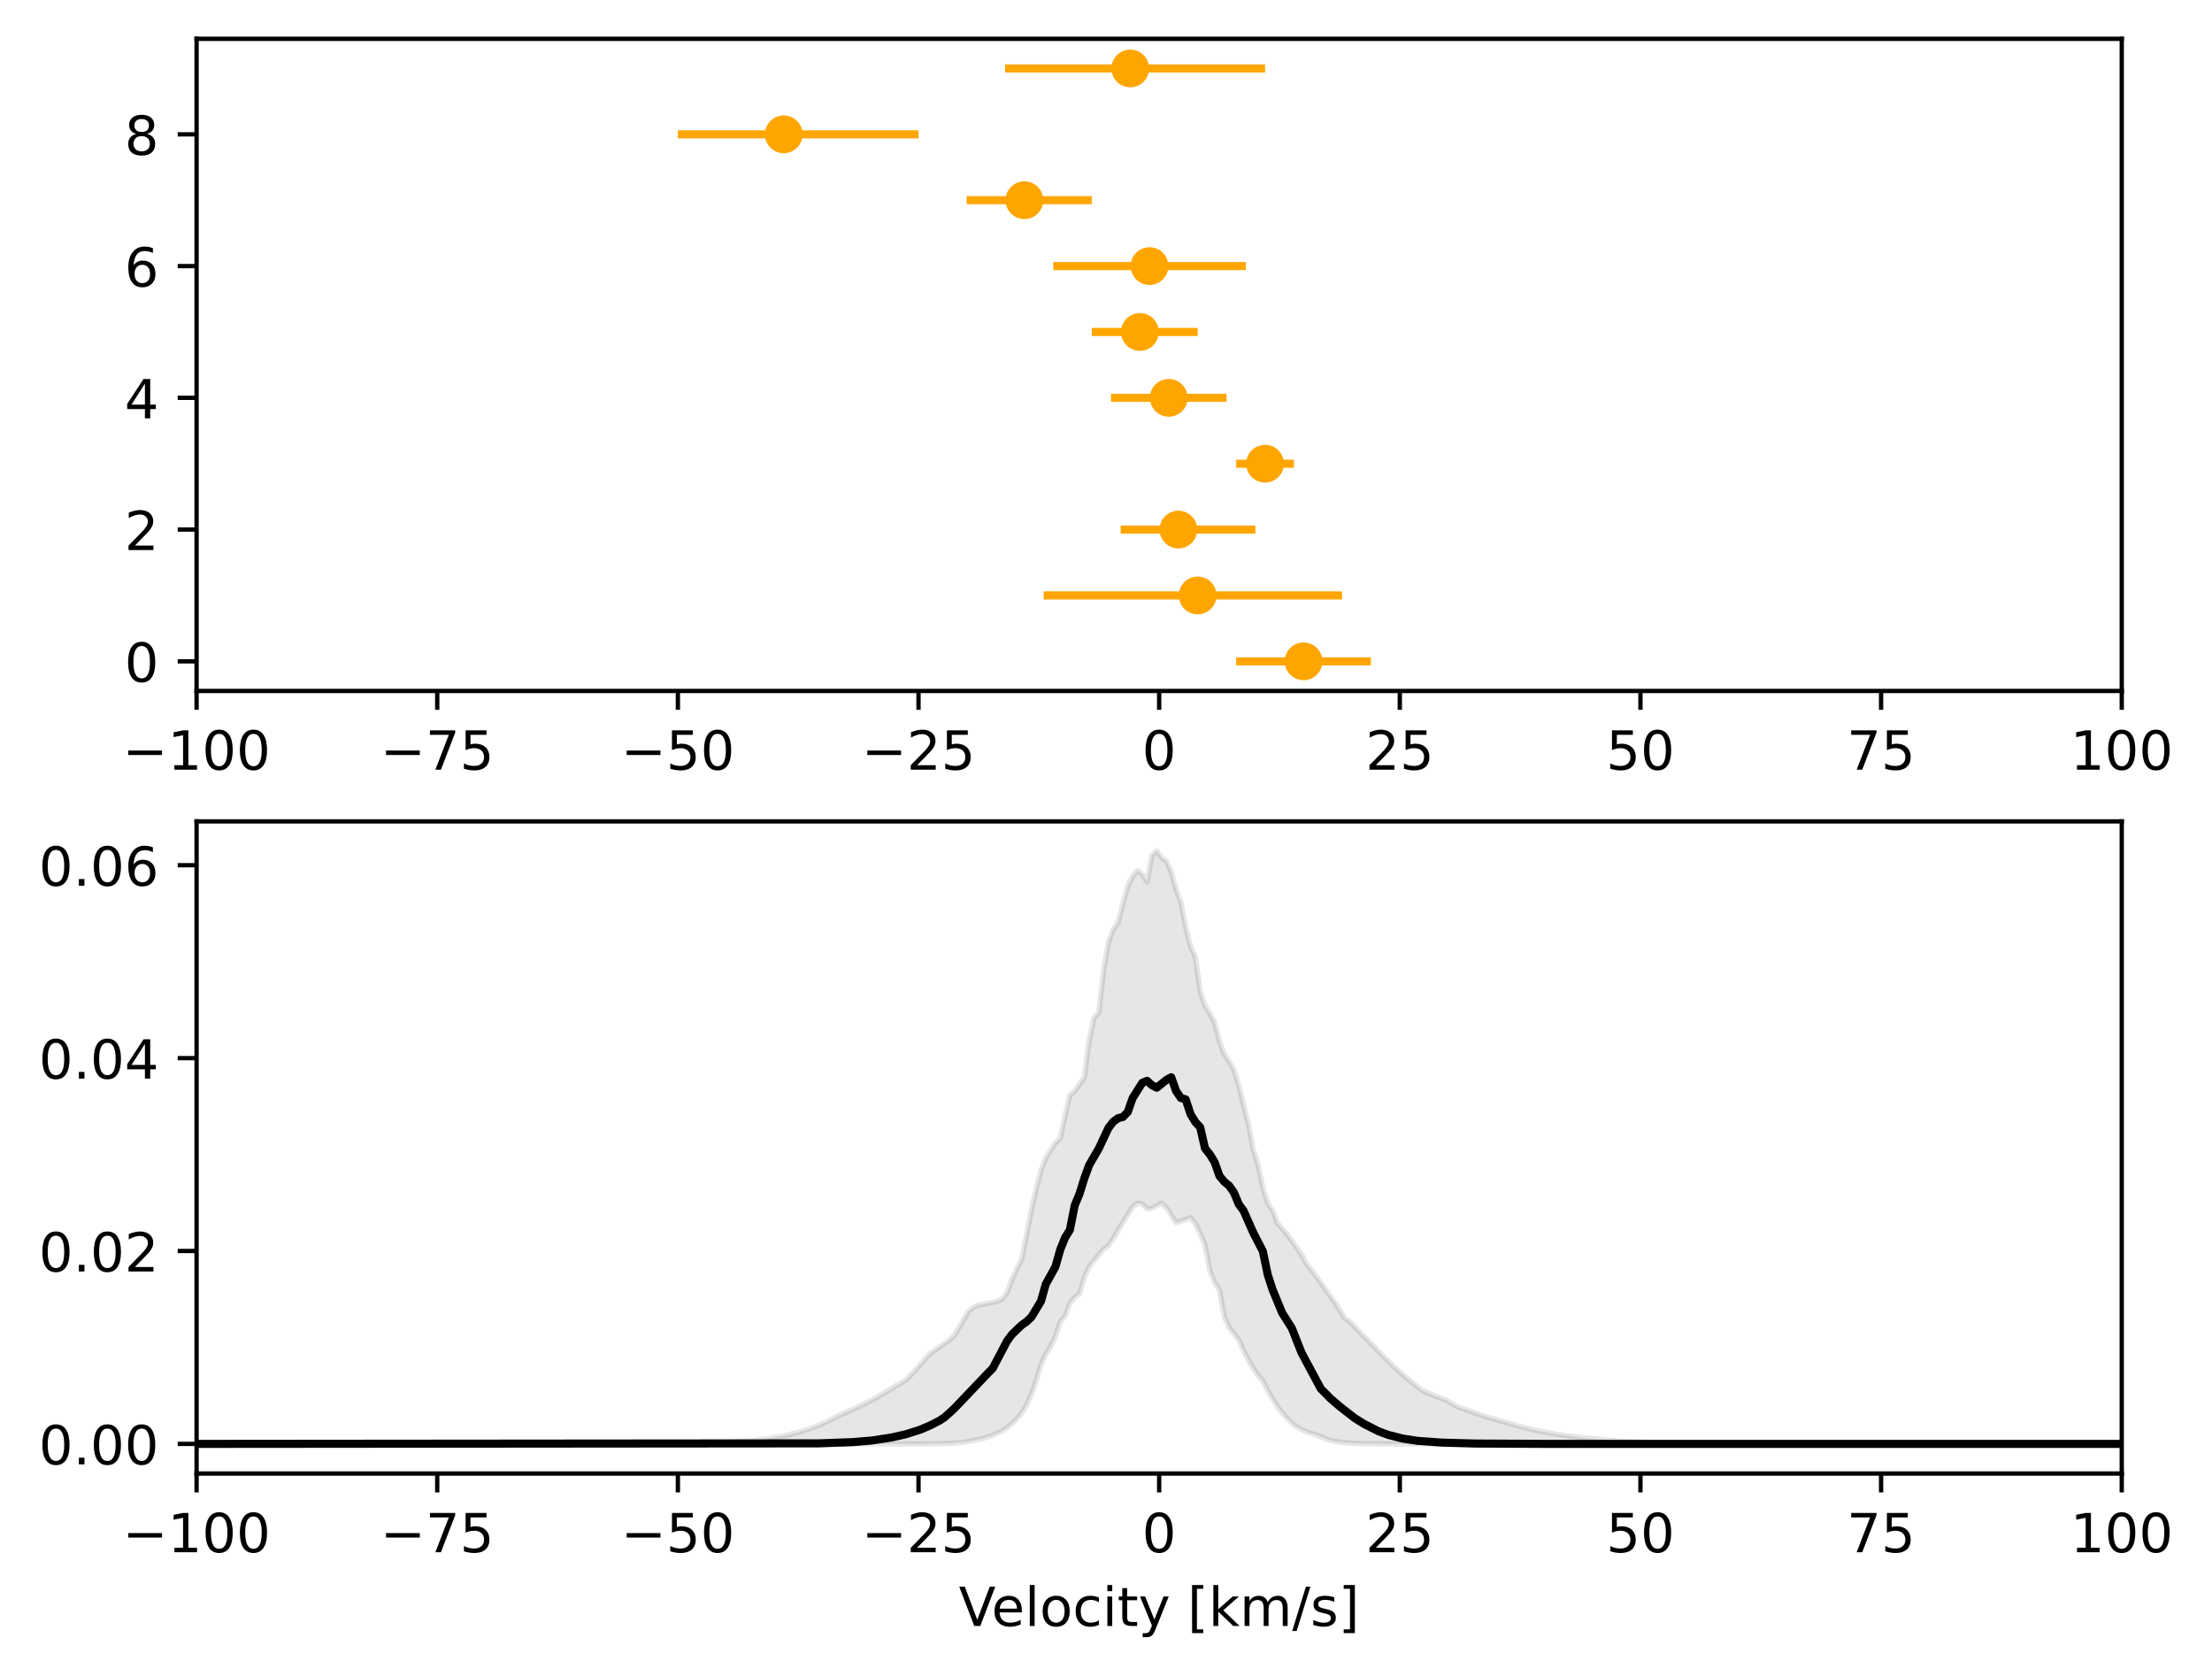 <?xml version="1.0" encoding="utf-8" standalone="no"?>
<!DOCTYPE svg PUBLIC "-//W3C//DTD SVG 1.1//EN"
  "http://www.w3.org/Graphics/SVG/1.1/DTD/svg11.dtd">
<!-- Created with matplotlib (https://matplotlib.org/) -->
<svg height="310.868pt" version="1.1" viewBox="0 0 410.329 310.868" width="410.329pt" xmlns="http://www.w3.org/2000/svg" xmlns:xlink="http://www.w3.org/1999/xlink">
 <defs>
  <style type="text/css">*{stroke-linecap:butt;stroke-linejoin:round;}</style>
 </defs>
 <g id="figure_1">
  <g id="patch_1">
   <path d="M 0 310.868 
L 410.329 310.868 
L 410.329 0 
L 0 0 
z
" style="fill:#ffffff;"/>
  </g>
  <g id="axes_1">
   <g id="patch_2">
    <path d="M 36.466 128.16 
L 393.586 128.16 
L 393.586 7.2 
L 36.466 7.2 
z
" style="fill:#ffffff;"/>
   </g>
   <g id="matplotlib.axis_1">
    <g id="xtick_1">
     <g id="line2d_1">
      <defs>
       <path d="M 0 0 
L 0 3.5 
" id="m9846e3d51b" style="stroke:#000000;stroke-width:0.8;"/>
      </defs>
      <g>
       <use style="stroke:#000000;stroke-width:0.8;" x="36.466" xlink:href="#m9846e3d51b" y="128.16"/>
      </g>
     </g>
     <g id="text_1">
      <!-- −100 -->
      <g transform="translate(22.732 142.758)scale(0.1 -0.1)">
       <defs>
        <path d="M 10.594 35.5 
L 73.188 35.5 
L 73.188 27.203 
L 10.594 27.203 
z
" id="DejaVuSans-8722"/>
        <path d="M 12.406 8.297 
L 28.516 8.297 
L 28.516 63.922 
L 10.984 60.406 
L 10.984 69.391 
L 28.422 72.906 
L 38.281 72.906 
L 38.281 8.297 
L 54.391 8.297 
L 54.391 0 
L 12.406 0 
z
" id="DejaVuSans-49"/>
        <path d="M 31.781 66.406 
Q 24.172 66.406 20.328 58.906 
Q 16.5 51.422 16.5 36.375 
Q 16.5 21.391 20.328 13.891 
Q 24.172 6.391 31.781 6.391 
Q 39.453 6.391 43.281 13.891 
Q 47.125 21.391 47.125 36.375 
Q 47.125 51.422 43.281 58.906 
Q 39.453 66.406 31.781 66.406 
z
M 31.781 74.219 
Q 44.047 74.219 50.516 64.516 
Q 56.984 54.828 56.984 36.375 
Q 56.984 17.969 50.516 8.266 
Q 44.047 -1.422 31.781 -1.422 
Q 19.531 -1.422 13.062 8.266 
Q 6.594 17.969 6.594 36.375 
Q 6.594 54.828 13.062 64.516 
Q 19.531 74.219 31.781 74.219 
z
" id="DejaVuSans-48"/>
       </defs>
       <use xlink:href="#DejaVuSans-8722"/>
       <use x="83.789" xlink:href="#DejaVuSans-49"/>
       <use x="147.412" xlink:href="#DejaVuSans-48"/>
       <use x="211.035" xlink:href="#DejaVuSans-48"/>
      </g>
     </g>
    </g>
    <g id="xtick_2">
     <g id="line2d_2">
      <g>
       <use style="stroke:#000000;stroke-width:0.8;" x="81.106" xlink:href="#m9846e3d51b" y="128.16"/>
      </g>
     </g>
     <g id="text_2">
      <!-- −75 -->
      <g transform="translate(70.553 142.758)scale(0.1 -0.1)">
       <defs>
        <path d="M 8.203 72.906 
L 55.078 72.906 
L 55.078 68.703 
L 28.609 0 
L 18.312 0 
L 43.219 64.594 
L 8.203 64.594 
z
" id="DejaVuSans-55"/>
        <path d="M 10.797 72.906 
L 49.516 72.906 
L 49.516 64.594 
L 19.828 64.594 
L 19.828 46.734 
Q 21.969 47.469 24.109 47.828 
Q 26.266 48.188 28.422 48.188 
Q 40.625 48.188 47.75 41.5 
Q 54.891 34.812 54.891 23.391 
Q 54.891 11.625 47.562 5.094 
Q 40.234 -1.422 26.906 -1.422 
Q 22.312 -1.422 17.547 -0.641 
Q 12.797 0.141 7.719 1.703 
L 7.719 11.625 
Q 12.109 9.234 16.797 8.062 
Q 21.484 6.891 26.703 6.891 
Q 35.156 6.891 40.078 11.328 
Q 45.016 15.766 45.016 23.391 
Q 45.016 31 40.078 35.438 
Q 35.156 39.891 26.703 39.891 
Q 22.75 39.891 18.812 39.016 
Q 14.891 38.141 10.797 36.281 
z
" id="DejaVuSans-53"/>
       </defs>
       <use xlink:href="#DejaVuSans-8722"/>
       <use x="83.789" xlink:href="#DejaVuSans-55"/>
       <use x="147.412" xlink:href="#DejaVuSans-53"/>
      </g>
     </g>
    </g>
    <g id="xtick_3">
     <g id="line2d_3">
      <g>
       <use style="stroke:#000000;stroke-width:0.8;" x="125.746" xlink:href="#m9846e3d51b" y="128.16"/>
      </g>
     </g>
     <g id="text_3">
      <!-- −50 -->
      <g transform="translate(115.193 142.758)scale(0.1 -0.1)">
       <use xlink:href="#DejaVuSans-8722"/>
       <use x="83.789" xlink:href="#DejaVuSans-53"/>
       <use x="147.412" xlink:href="#DejaVuSans-48"/>
      </g>
     </g>
    </g>
    <g id="xtick_4">
     <g id="line2d_4">
      <g>
       <use style="stroke:#000000;stroke-width:0.8;" x="170.386" xlink:href="#m9846e3d51b" y="128.16"/>
      </g>
     </g>
     <g id="text_4">
      <!-- −25 -->
      <g transform="translate(159.833 142.758)scale(0.1 -0.1)">
       <defs>
        <path d="M 19.188 8.297 
L 53.609 8.297 
L 53.609 0 
L 7.328 0 
L 7.328 8.297 
Q 12.938 14.109 22.625 23.891 
Q 32.328 33.688 34.812 36.531 
Q 39.547 41.844 41.422 45.531 
Q 43.312 49.219 43.312 52.781 
Q 43.312 58.594 39.234 62.25 
Q 35.156 65.922 28.609 65.922 
Q 23.969 65.922 18.812 64.312 
Q 13.672 62.703 7.812 59.422 
L 7.812 69.391 
Q 13.766 71.781 18.938 73 
Q 24.125 74.219 28.422 74.219 
Q 39.75 74.219 46.484 68.547 
Q 53.219 62.891 53.219 53.422 
Q 53.219 48.922 51.531 44.891 
Q 49.859 40.875 45.406 35.406 
Q 44.188 33.984 37.641 27.219 
Q 31.109 20.453 19.188 8.297 
z
" id="DejaVuSans-50"/>
       </defs>
       <use xlink:href="#DejaVuSans-8722"/>
       <use x="83.789" xlink:href="#DejaVuSans-50"/>
       <use x="147.412" xlink:href="#DejaVuSans-53"/>
      </g>
     </g>
    </g>
    <g id="xtick_5">
     <g id="line2d_5">
      <g>
       <use style="stroke:#000000;stroke-width:0.8;" x="215.026" xlink:href="#m9846e3d51b" y="128.16"/>
      </g>
     </g>
     <g id="text_5">
      <!-- 0 -->
      <g transform="translate(211.844 142.758)scale(0.1 -0.1)">
       <use xlink:href="#DejaVuSans-48"/>
      </g>
     </g>
    </g>
    <g id="xtick_6">
     <g id="line2d_6">
      <g>
       <use style="stroke:#000000;stroke-width:0.8;" x="259.666" xlink:href="#m9846e3d51b" y="128.16"/>
      </g>
     </g>
     <g id="text_6">
      <!-- 25 -->
      <g transform="translate(253.303 142.758)scale(0.1 -0.1)">
       <use xlink:href="#DejaVuSans-50"/>
       <use x="63.623" xlink:href="#DejaVuSans-53"/>
      </g>
     </g>
    </g>
    <g id="xtick_7">
     <g id="line2d_7">
      <g>
       <use style="stroke:#000000;stroke-width:0.8;" x="304.306" xlink:href="#m9846e3d51b" y="128.16"/>
      </g>
     </g>
     <g id="text_7">
      <!-- 50 -->
      <g transform="translate(297.943 142.758)scale(0.1 -0.1)">
       <use xlink:href="#DejaVuSans-53"/>
       <use x="63.623" xlink:href="#DejaVuSans-48"/>
      </g>
     </g>
    </g>
    <g id="xtick_8">
     <g id="line2d_8">
      <g>
       <use style="stroke:#000000;stroke-width:0.8;" x="348.946" xlink:href="#m9846e3d51b" y="128.16"/>
      </g>
     </g>
     <g id="text_8">
      <!-- 75 -->
      <g transform="translate(342.583 142.758)scale(0.1 -0.1)">
       <use xlink:href="#DejaVuSans-55"/>
       <use x="63.623" xlink:href="#DejaVuSans-53"/>
      </g>
     </g>
    </g>
    <g id="xtick_9">
     <g id="line2d_9">
      <g>
       <use style="stroke:#000000;stroke-width:0.8;" x="393.586" xlink:href="#m9846e3d51b" y="128.16"/>
      </g>
     </g>
     <g id="text_9">
      <!-- 100 -->
      <g transform="translate(384.042 142.758)scale(0.1 -0.1)">
       <use xlink:href="#DejaVuSans-49"/>
       <use x="63.623" xlink:href="#DejaVuSans-48"/>
       <use x="127.246" xlink:href="#DejaVuSans-48"/>
      </g>
     </g>
    </g>
   </g>
   <g id="matplotlib.axis_2">
    <g id="ytick_1">
     <g id="line2d_10">
      <defs>
       <path d="M 0 0 
L -3.5 0 
" id="m90436bde8f" style="stroke:#000000;stroke-width:0.8;"/>
      </defs>
      <g>
       <use style="stroke:#000000;stroke-width:0.8;" x="36.466" xlink:href="#m90436bde8f" y="122.662"/>
      </g>
     </g>
     <g id="text_10">
      <!-- 0 -->
      <g transform="translate(23.103 126.461)scale(0.1 -0.1)">
       <use xlink:href="#DejaVuSans-48"/>
      </g>
     </g>
    </g>
    <g id="ytick_2">
     <g id="line2d_11">
      <g>
       <use style="stroke:#000000;stroke-width:0.8;" x="36.466" xlink:href="#m90436bde8f" y="98.225"/>
      </g>
     </g>
     <g id="text_11">
      <!-- 2 -->
      <g transform="translate(23.103 102.025)scale(0.1 -0.1)">
       <use xlink:href="#DejaVuSans-50"/>
      </g>
     </g>
    </g>
    <g id="ytick_3">
     <g id="line2d_12">
      <g>
       <use style="stroke:#000000;stroke-width:0.8;" x="36.466" xlink:href="#m90436bde8f" y="73.789"/>
      </g>
     </g>
     <g id="text_12">
      <!-- 4 -->
      <g transform="translate(23.103 77.588)scale(0.1 -0.1)">
       <defs>
        <path d="M 37.797 64.312 
L 12.891 25.391 
L 37.797 25.391 
z
M 35.203 72.906 
L 47.609 72.906 
L 47.609 25.391 
L 58.016 25.391 
L 58.016 17.188 
L 47.609 17.188 
L 47.609 0 
L 37.797 0 
L 37.797 17.188 
L 4.891 17.188 
L 4.891 26.703 
z
" id="DejaVuSans-52"/>
       </defs>
       <use xlink:href="#DejaVuSans-52"/>
      </g>
     </g>
    </g>
    <g id="ytick_4">
     <g id="line2d_13">
      <g>
       <use style="stroke:#000000;stroke-width:0.8;" x="36.466" xlink:href="#m90436bde8f" y="49.353"/>
      </g>
     </g>
     <g id="text_13">
      <!-- 6 -->
      <g transform="translate(23.103 53.152)scale(0.1 -0.1)">
       <defs>
        <path d="M 33.016 40.375 
Q 26.375 40.375 22.484 35.828 
Q 18.609 31.297 18.609 23.391 
Q 18.609 15.531 22.484 10.953 
Q 26.375 6.391 33.016 6.391 
Q 39.656 6.391 43.531 10.953 
Q 47.406 15.531 47.406 23.391 
Q 47.406 31.297 43.531 35.828 
Q 39.656 40.375 33.016 40.375 
z
M 52.594 71.297 
L 52.594 62.312 
Q 48.875 64.062 45.094 64.984 
Q 41.312 65.922 37.594 65.922 
Q 27.828 65.922 22.672 59.328 
Q 17.531 52.734 16.797 39.406 
Q 19.672 43.656 24.016 45.922 
Q 28.375 48.188 33.594 48.188 
Q 44.578 48.188 50.953 41.516 
Q 57.328 34.859 57.328 23.391 
Q 57.328 12.156 50.688 5.359 
Q 44.047 -1.422 33.016 -1.422 
Q 20.359 -1.422 13.672 8.266 
Q 6.984 17.969 6.984 36.375 
Q 6.984 53.656 15.188 63.938 
Q 23.391 74.219 37.203 74.219 
Q 40.922 74.219 44.703 73.484 
Q 48.484 72.75 52.594 71.297 
z
" id="DejaVuSans-54"/>
       </defs>
       <use xlink:href="#DejaVuSans-54"/>
      </g>
     </g>
    </g>
    <g id="ytick_5">
     <g id="line2d_14">
      <g>
       <use style="stroke:#000000;stroke-width:0.8;" x="36.466" xlink:href="#m90436bde8f" y="24.916"/>
      </g>
     </g>
     <g id="text_14">
      <!-- 8 -->
      <g transform="translate(23.103 28.716)scale(0.1 -0.1)">
       <defs>
        <path d="M 31.781 34.625 
Q 24.75 34.625 20.719 30.859 
Q 16.703 27.094 16.703 20.516 
Q 16.703 13.922 20.719 10.156 
Q 24.75 6.391 31.781 6.391 
Q 38.812 6.391 42.859 10.172 
Q 46.922 13.969 46.922 20.516 
Q 46.922 27.094 42.891 30.859 
Q 38.875 34.625 31.781 34.625 
z
M 21.922 38.812 
Q 15.578 40.375 12.031 44.719 
Q 8.5 49.078 8.5 55.328 
Q 8.5 64.062 14.719 69.141 
Q 20.953 74.219 31.781 74.219 
Q 42.672 74.219 48.875 69.141 
Q 55.078 64.062 55.078 55.328 
Q 55.078 49.078 51.531 44.719 
Q 48 40.375 41.703 38.812 
Q 48.828 37.156 52.797 32.312 
Q 56.781 27.484 56.781 20.516 
Q 56.781 9.906 50.312 4.234 
Q 43.844 -1.422 31.781 -1.422 
Q 19.734 -1.422 13.25 4.234 
Q 6.781 9.906 6.781 20.516 
Q 6.781 27.484 10.781 32.312 
Q 14.797 37.156 21.922 38.812 
z
M 18.312 54.391 
Q 18.312 48.734 21.844 45.562 
Q 25.391 42.391 31.781 42.391 
Q 38.141 42.391 41.719 45.562 
Q 45.312 48.734 45.312 54.391 
Q 45.312 60.062 41.719 63.234 
Q 38.141 66.406 31.781 66.406 
Q 25.391 66.406 21.844 63.234 
Q 18.312 60.062 18.312 54.391 
z
" id="DejaVuSans-56"/>
       </defs>
       <use xlink:href="#DejaVuSans-56"/>
      </g>
     </g>
    </g>
   </g>
   <g id="LineCollection_1">
    <path clip-path="url(#pad611390fe)" d="M 229.31 122.662 
L 254.309 122.662 
" style="fill:none;stroke:#ffa500;stroke-width:1.5;"/>
    <path clip-path="url(#pad611390fe)" d="M 193.598 110.444 
L 248.952 110.444 
" style="fill:none;stroke:#ffa500;stroke-width:1.5;"/>
    <path clip-path="url(#pad611390fe)" d="M 207.883 98.225 
L 232.882 98.225 
" style="fill:none;stroke:#ffa500;stroke-width:1.5;"/>
    <path clip-path="url(#pad611390fe)" d="M 229.31 86.007 
L 240.024 86.007 
" style="fill:none;stroke:#ffa500;stroke-width:1.5;"/>
    <path clip-path="url(#pad611390fe)" d="M 206.098 73.789 
L 227.525 73.789 
" style="fill:none;stroke:#ffa500;stroke-width:1.5;"/>
    <path clip-path="url(#pad611390fe)" d="M 202.526 61.571 
L 222.168 61.571 
" style="fill:none;stroke:#ffa500;stroke-width:1.5;"/>
    <path clip-path="url(#pad611390fe)" d="M 195.384 49.353 
L 231.096 49.353 
" style="fill:none;stroke:#ffa500;stroke-width:1.5;"/>
    <path clip-path="url(#pad611390fe)" d="M 179.314 37.135 
L 202.526 37.135 
" style="fill:none;stroke:#ffa500;stroke-width:1.5;"/>
    <path clip-path="url(#pad611390fe)" d="M 125.746 24.916 
L 170.386 24.916 
" style="fill:none;stroke:#ffa500;stroke-width:1.5;"/>
    <path clip-path="url(#pad611390fe)" d="M 186.456 12.698 
L 234.667 12.698 
" style="fill:none;stroke:#ffa500;stroke-width:1.5;"/>
   </g>
   <g id="line2d_15">
    <defs>
     <path d="M 0 3 
C 0.796 3 1.559 2.684 2.121 2.121 
C 2.684 1.559 3 0.796 3 0 
C 3 -0.796 2.684 -1.559 2.121 -2.121 
C 1.559 -2.684 0.796 -3 0 -3 
C -0.796 -3 -1.559 -2.684 -2.121 -2.121 
C -2.684 -1.559 -3 -0.796 -3 0 
C -3 0.796 -2.684 1.559 -2.121 2.121 
C -1.559 2.684 -0.796 3 0 3 
z
" id="m2252cd566d" style="stroke:#ffa500;"/>
    </defs>
    <g clip-path="url(#pad611390fe)">
     <use style="fill:#ffa500;stroke:#ffa500;" x="241.81" xlink:href="#m2252cd566d" y="122.662"/>
     <use style="fill:#ffa500;stroke:#ffa500;" x="222.168" xlink:href="#m2252cd566d" y="110.444"/>
     <use style="fill:#ffa500;stroke:#ffa500;" x="218.597" xlink:href="#m2252cd566d" y="98.225"/>
     <use style="fill:#ffa500;stroke:#ffa500;" x="234.667" xlink:href="#m2252cd566d" y="86.007"/>
     <use style="fill:#ffa500;stroke:#ffa500;" x="216.811" xlink:href="#m2252cd566d" y="73.789"/>
     <use style="fill:#ffa500;stroke:#ffa500;" x="211.454" xlink:href="#m2252cd566d" y="61.571"/>
     <use style="fill:#ffa500;stroke:#ffa500;" x="213.24" xlink:href="#m2252cd566d" y="49.353"/>
     <use style="fill:#ffa500;stroke:#ffa500;" x="190.027" xlink:href="#m2252cd566d" y="37.135"/>
     <use style="fill:#ffa500;stroke:#ffa500;" x="145.387" xlink:href="#m2252cd566d" y="24.916"/>
     <use style="fill:#ffa500;stroke:#ffa500;" x="209.669" xlink:href="#m2252cd566d" y="12.698"/>
    </g>
   </g>
   <g id="patch_3">
    <path d="M 36.466 128.16 
L 36.466 7.2 
" style="fill:none;stroke:#000000;stroke-linecap:square;stroke-linejoin:miter;stroke-width:0.8;"/>
   </g>
   <g id="patch_4">
    <path d="M 393.586 128.16 
L 393.586 7.2 
" style="fill:none;stroke:#000000;stroke-linecap:square;stroke-linejoin:miter;stroke-width:0.8;"/>
   </g>
   <g id="patch_5">
    <path d="M 36.466 128.16 
L 393.586 128.16 
" style="fill:none;stroke:#000000;stroke-linecap:square;stroke-linejoin:miter;stroke-width:0.8;"/>
   </g>
   <g id="patch_6">
    <path d="M 36.466 7.2 
L 393.586 7.2 
" style="fill:none;stroke:#000000;stroke-linecap:square;stroke-linejoin:miter;stroke-width:0.8;"/>
   </g>
  </g>
  <g id="axes_2">
   <g id="patch_7">
    <path d="M 36.466 273.312 
L 393.586 273.312 
L 393.586 152.352 
L 36.466 152.352 
z
" style="fill:#ffffff;"/>
   </g>
   <g id="PolyCollection_1">
    <defs>
     <path d="M 36.466 -43.054 
L 36.466 -43.054 
L 37.361 -43.054 
L 38.256 -43.054 
L 39.151 -43.054 
L 40.046 -43.054 
L 40.941 -43.054 
L 41.836 -43.054 
L 42.731 -43.054 
L 43.626 -43.054 
L 44.521 -43.054 
L 45.416 -43.054 
L 46.311 -43.054 
L 47.206 -43.054 
L 48.101 -43.054 
L 48.996 -43.054 
L 49.891 -43.054 
L 50.786 -43.054 
L 51.681 -43.054 
L 52.576 -43.054 
L 53.471 -43.054 
L 54.366 -43.054 
L 55.261 -43.054 
L 56.156 -43.054 
L 57.051 -43.054 
L 57.947 -43.054 
L 58.842 -43.054 
L 59.737 -43.054 
L 60.632 -43.054 
L 61.527 -43.054 
L 62.422 -43.054 
L 63.317 -43.054 
L 64.212 -43.054 
L 65.107 -43.054 
L 66.002 -43.054 
L 66.897 -43.054 
L 67.792 -43.054 
L 68.687 -43.054 
L 69.582 -43.054 
L 70.477 -43.054 
L 71.372 -43.054 
L 72.267 -43.054 
L 73.162 -43.054 
L 74.057 -43.054 
L 74.952 -43.054 
L 75.847 -43.054 
L 76.742 -43.054 
L 77.637 -43.054 
L 78.532 -43.054 
L 79.427 -43.054 
L 80.322 -43.054 
L 81.218 -43.054 
L 82.113 -43.054 
L 83.008 -43.054 
L 83.903 -43.054 
L 84.798 -43.054 
L 85.693 -43.054 
L 86.588 -43.054 
L 87.483 -43.054 
L 88.378 -43.054 
L 89.273 -43.054 
L 90.168 -43.054 
L 91.063 -43.054 
L 91.958 -43.054 
L 92.853 -43.054 
L 93.748 -43.054 
L 94.643 -43.054 
L 95.538 -43.054 
L 96.433 -43.054 
L 97.328 -43.054 
L 98.223 -43.054 
L 99.118 -43.054 
L 100.013 -43.054 
L 100.908 -43.054 
L 101.803 -43.054 
L 102.698 -43.054 
L 103.593 -43.054 
L 104.488 -43.054 
L 105.384 -43.054 
L 106.279 -43.054 
L 107.174 -43.054 
L 108.069 -43.054 
L 108.964 -43.054 
L 109.859 -43.054 
L 110.754 -43.054 
L 111.649 -43.054 
L 112.544 -43.054 
L 113.439 -43.054 
L 114.334 -43.054 
L 115.229 -43.054 
L 116.124 -43.054 
L 117.019 -43.054 
L 117.914 -43.054 
L 118.809 -43.054 
L 119.704 -43.054 
L 120.599 -43.054 
L 121.494 -43.054 
L 122.389 -43.054 
L 123.284 -43.054 
L 124.179 -43.054 
L 125.074 -43.054 
L 125.969 -43.054 
L 126.864 -43.054 
L 127.759 -43.054 
L 128.654 -43.054 
L 129.55 -43.054 
L 130.445 -43.054 
L 131.34 -43.054 
L 132.235 -43.054 
L 133.13 -43.054 
L 134.025 -43.054 
L 134.92 -43.054 
L 135.815 -43.054 
L 136.71 -43.054 
L 137.605 -43.054 
L 138.5 -43.054 
L 139.395 -43.054 
L 140.29 -43.054 
L 141.185 -43.054 
L 142.08 -43.054 
L 142.975 -43.054 
L 143.87 -43.054 
L 144.765 -43.054 
L 145.66 -43.054 
L 146.555 -43.054 
L 147.45 -43.054 
L 148.345 -43.054 
L 149.24 -43.054 
L 150.135 -43.054 
L 151.03 -43.054 
L 151.925 -43.054 
L 152.821 -43.054 
L 153.716 -43.054 
L 154.611 -43.054 
L 155.506 -43.054 
L 156.401 -43.054 
L 157.296 -43.054 
L 158.191 -43.054 
L 159.086 -43.055 
L 159.981 -43.055 
L 160.876 -43.055 
L 161.771 -43.055 
L 162.666 -43.055 
L 163.561 -43.055 
L 164.456 -43.055 
L 165.351 -43.056 
L 166.246 -43.056 
L 167.141 -43.057 
L 168.036 -43.059 
L 168.931 -43.06 
L 169.826 -43.063 
L 170.721 -43.067 
L 171.616 -43.072 
L 172.511 -43.079 
L 173.406 -43.089 
L 174.301 -43.104 
L 175.196 -43.127 
L 176.091 -43.161 
L 176.987 -43.208 
L 177.882 -43.275 
L 178.777 -43.367 
L 179.672 -43.494 
L 180.567 -43.667 
L 181.462 -43.877 
L 182.357 -44.089 
L 183.252 -44.349 
L 184.147 -44.666 
L 185.042 -45.049 
L 185.937 -45.511 
L 186.832 -46.107 
L 187.727 -46.83 
L 188.622 -47.703 
L 189.517 -48.751 
L 190.412 -50.207 
L 191.307 -52.241 
L 192.202 -54.74 
L 193.097 -57.77 
L 193.992 -59.679 
L 194.887 -61.092 
L 195.782 -62.959 
L 196.677 -65.724 
L 197.572 -66.74 
L 198.467 -69.146 
L 199.362 -70.248 
L 200.258 -70.903 
L 201.153 -73.962 
L 202.048 -75.926 
L 202.943 -77.025 
L 203.838 -78.117 
L 204.733 -79.2 
L 205.628 -79.847 
L 206.523 -81.201 
L 207.418 -82.706 
L 208.313 -84.157 
L 209.208 -85.59 
L 210.103 -86.998 
L 210.998 -87.715 
L 211.893 -87.55 
L 212.788 -86.677 
L 213.683 -86.758 
L 214.578 -87.241 
L 215.473 -87.712 
L 216.368 -86.874 
L 217.263 -85.455 
L 218.158 -84.073 
L 219.053 -84.347 
L 219.948 -84.698 
L 220.843 -85.003 
L 221.738 -83.9 
L 222.633 -82.045 
L 223.528 -79.984 
L 224.424 -75.241 
L 225.319 -72.988 
L 226.214 -71.601 
L 227.109 -66.661 
L 228.004 -64.674 
L 228.899 -63.457 
L 229.794 -62.388 
L 230.689 -60.342 
L 231.584 -58.612 
L 232.479 -57.063 
L 233.374 -55.785 
L 234.269 -54.754 
L 235.164 -52.992 
L 236.059 -51.391 
L 236.954 -50.009 
L 237.849 -48.824 
L 238.744 -47.816 
L 239.639 -46.965 
L 240.534 -46.25 
L 241.429 -45.683 
L 242.324 -45.322 
L 243.219 -45.008 
L 244.114 -44.735 
L 245.009 -44.386 
L 245.904 -44.005 
L 246.799 -43.725 
L 247.694 -43.523 
L 248.59 -43.381 
L 249.485 -43.294 
L 250.38 -43.228 
L 251.275 -43.18 
L 252.17 -43.145 
L 253.065 -43.119 
L 253.96 -43.1 
L 254.855 -43.087 
L 255.75 -43.077 
L 256.645 -43.07 
L 257.54 -43.066 
L 258.435 -43.062 
L 259.33 -43.06 
L 260.225 -43.058 
L 261.12 -43.057 
L 262.015 -43.056 
L 262.91 -43.056 
L 263.805 -43.055 
L 264.7 -43.055 
L 265.595 -43.055 
L 266.49 -43.055 
L 267.385 -43.055 
L 268.28 -43.055 
L 269.175 -43.054 
L 270.07 -43.054 
L 270.965 -43.054 
L 271.861 -43.054 
L 272.756 -43.054 
L 273.651 -43.054 
L 274.546 -43.054 
L 275.441 -43.054 
L 276.336 -43.054 
L 277.231 -43.054 
L 278.126 -43.054 
L 279.021 -43.054 
L 279.916 -43.054 
L 280.811 -43.054 
L 281.706 -43.054 
L 282.601 -43.054 
L 283.496 -43.054 
L 284.391 -43.054 
L 285.286 -43.054 
L 286.181 -43.054 
L 287.076 -43.054 
L 287.971 -43.054 
L 288.866 -43.054 
L 289.761 -43.054 
L 290.656 -43.054 
L 291.551 -43.054 
L 292.446 -43.054 
L 293.341 -43.054 
L 294.236 -43.054 
L 295.131 -43.054 
L 296.027 -43.054 
L 296.922 -43.054 
L 297.817 -43.054 
L 298.712 -43.054 
L 299.607 -43.054 
L 300.502 -43.054 
L 301.397 -43.054 
L 302.292 -43.054 
L 303.187 -43.054 
L 304.082 -43.054 
L 304.977 -43.054 
L 305.872 -43.054 
L 306.767 -43.054 
L 307.662 -43.054 
L 308.557 -43.054 
L 309.452 -43.054 
L 310.347 -43.054 
L 311.242 -43.054 
L 312.137 -43.054 
L 313.032 -43.054 
L 313.927 -43.054 
L 314.822 -43.054 
L 315.717 -43.054 
L 316.612 -43.054 
L 317.507 -43.054 
L 318.402 -43.054 
L 319.298 -43.054 
L 320.193 -43.054 
L 321.088 -43.054 
L 321.983 -43.054 
L 322.878 -43.054 
L 323.773 -43.054 
L 324.668 -43.054 
L 325.563 -43.054 
L 326.458 -43.054 
L 327.353 -43.054 
L 328.248 -43.054 
L 329.143 -43.054 
L 330.038 -43.054 
L 330.933 -43.054 
L 331.828 -43.054 
L 332.723 -43.054 
L 333.618 -43.054 
L 334.513 -43.054 
L 335.408 -43.054 
L 336.303 -43.054 
L 337.198 -43.054 
L 338.093 -43.054 
L 338.988 -43.054 
L 339.883 -43.054 
L 340.778 -43.054 
L 341.673 -43.054 
L 342.568 -43.054 
L 343.464 -43.054 
L 344.359 -43.054 
L 345.254 -43.054 
L 346.149 -43.054 
L 347.044 -43.054 
L 347.939 -43.054 
L 348.834 -43.054 
L 349.729 -43.054 
L 350.624 -43.054 
L 351.519 -43.054 
L 352.414 -43.054 
L 353.309 -43.054 
L 354.204 -43.054 
L 355.099 -43.054 
L 355.994 -43.054 
L 356.889 -43.054 
L 357.784 -43.054 
L 358.679 -43.054 
L 359.574 -43.054 
L 360.469 -43.054 
L 361.364 -43.054 
L 362.259 -43.054 
L 363.154 -43.054 
L 364.049 -43.054 
L 364.944 -43.054 
L 365.839 -43.054 
L 366.734 -43.054 
L 367.63 -43.054 
L 368.525 -43.054 
L 369.42 -43.054 
L 370.315 -43.054 
L 371.21 -43.054 
L 372.105 -43.054 
L 373 -43.054 
L 373.895 -43.054 
L 374.79 -43.054 
L 375.685 -43.054 
L 376.58 -43.054 
L 377.475 -43.054 
L 378.37 -43.054 
L 379.265 -43.054 
L 380.16 -43.054 
L 381.055 -43.054 
L 381.95 -43.054 
L 382.845 -43.054 
L 383.74 -43.054 
L 384.635 -43.054 
L 385.53 -43.054 
L 386.425 -43.054 
L 387.32 -43.054 
L 388.215 -43.054 
L 389.11 -43.054 
L 390.005 -43.054 
L 390.901 -43.054 
L 391.796 -43.054 
L 392.691 -43.054 
L 393.586 -43.054 
L 393.586 -43.054 
L 393.586 -43.054 
L 392.691 -43.054 
L 391.796 -43.054 
L 390.901 -43.054 
L 390.005 -43.054 
L 389.11 -43.054 
L 388.215 -43.054 
L 387.32 -43.054 
L 386.425 -43.054 
L 385.53 -43.054 
L 384.635 -43.054 
L 383.74 -43.054 
L 382.845 -43.054 
L 381.95 -43.054 
L 381.055 -43.054 
L 380.16 -43.054 
L 379.265 -43.054 
L 378.37 -43.054 
L 377.475 -43.054 
L 376.58 -43.054 
L 375.685 -43.054 
L 374.79 -43.054 
L 373.895 -43.054 
L 373 -43.054 
L 372.105 -43.054 
L 371.21 -43.054 
L 370.315 -43.054 
L 369.42 -43.054 
L 368.525 -43.054 
L 367.63 -43.054 
L 366.734 -43.054 
L 365.839 -43.054 
L 364.944 -43.054 
L 364.049 -43.054 
L 363.154 -43.054 
L 362.259 -43.054 
L 361.364 -43.054 
L 360.469 -43.054 
L 359.574 -43.054 
L 358.679 -43.054 
L 357.784 -43.055 
L 356.889 -43.055 
L 355.994 -43.055 
L 355.099 -43.055 
L 354.204 -43.055 
L 353.309 -43.055 
L 352.414 -43.055 
L 351.519 -43.055 
L 350.624 -43.055 
L 349.729 -43.055 
L 348.834 -43.055 
L 347.939 -43.055 
L 347.044 -43.055 
L 346.149 -43.055 
L 345.254 -43.055 
L 344.359 -43.055 
L 343.464 -43.056 
L 342.568 -43.056 
L 341.673 -43.056 
L 340.778 -43.056 
L 339.883 -43.057 
L 338.988 -43.057 
L 338.093 -43.057 
L 337.198 -43.058 
L 336.303 -43.058 
L 335.408 -43.059 
L 334.513 -43.059 
L 333.618 -43.06 
L 332.723 -43.061 
L 331.828 -43.062 
L 330.933 -43.063 
L 330.038 -43.065 
L 329.143 -43.066 
L 328.248 -43.068 
L 327.353 -43.07 
L 326.458 -43.072 
L 325.563 -43.075 
L 324.668 -43.078 
L 323.773 -43.081 
L 322.878 -43.085 
L 321.983 -43.089 
L 321.088 -43.093 
L 320.193 -43.099 
L 319.298 -43.105 
L 318.402 -43.111 
L 317.507 -43.119 
L 316.612 -43.127 
L 315.717 -43.137 
L 314.822 -43.147 
L 313.927 -43.159 
L 313.032 -43.172 
L 312.137 -43.187 
L 311.242 -43.203 
L 310.347 -43.221 
L 309.452 -43.241 
L 308.557 -43.263 
L 307.662 -43.287 
L 306.767 -43.314 
L 305.872 -43.344 
L 304.977 -43.377 
L 304.082 -43.413 
L 303.187 -43.453 
L 302.292 -43.497 
L 301.397 -43.545 
L 300.502 -43.598 
L 299.607 -43.655 
L 298.712 -43.718 
L 297.817 -43.787 
L 296.922 -43.862 
L 296.027 -43.943 
L 295.131 -44.032 
L 294.236 -44.128 
L 293.341 -44.227 
L 292.446 -44.331 
L 291.551 -44.444 
L 290.656 -44.565 
L 289.761 -44.694 
L 288.866 -44.834 
L 287.971 -44.983 
L 287.076 -45.144 
L 286.181 -45.315 
L 285.286 -45.498 
L 284.391 -45.694 
L 283.496 -45.903 
L 282.601 -46.125 
L 281.706 -46.361 
L 280.811 -46.613 
L 279.916 -46.879 
L 279.021 -47.124 
L 278.126 -47.369 
L 277.231 -47.625 
L 276.336 -47.893 
L 275.441 -48.173 
L 274.546 -48.466 
L 273.651 -48.771 
L 272.756 -49.089 
L 271.861 -49.414 
L 270.965 -49.7 
L 270.07 -50.081 
L 269.175 -50.637 
L 268.28 -51.152 
L 267.385 -51.483 
L 266.49 -51.825 
L 265.595 -52.181 
L 264.7 -52.55 
L 263.805 -52.982 
L 262.91 -53.669 
L 262.015 -54.375 
L 261.12 -55.113 
L 260.225 -55.881 
L 259.33 -56.681 
L 258.435 -57.512 
L 257.54 -58.373 
L 256.645 -59.265 
L 255.75 -60.185 
L 254.855 -61.135 
L 253.96 -62.044 
L 253.065 -62.934 
L 252.17 -63.846 
L 251.275 -64.777 
L 250.38 -65.728 
L 249.485 -66.293 
L 248.59 -67.716 
L 247.694 -69.203 
L 246.799 -70.4 
L 245.904 -71.675 
L 245.009 -72.965 
L 244.114 -74.199 
L 243.219 -75.363 
L 242.324 -76.524 
L 241.429 -78.153 
L 240.534 -79.441 
L 239.639 -80.728 
L 238.744 -81.939 
L 237.849 -82.975 
L 236.954 -83.956 
L 236.059 -86.383 
L 235.164 -87.63 
L 234.269 -90.503 
L 233.374 -94.808 
L 232.479 -97.617 
L 231.584 -102.325 
L 230.689 -105.832 
L 229.794 -109.504 
L 228.899 -112.404 
L 228.004 -114.005 
L 227.109 -115.29 
L 226.214 -117.673 
L 225.319 -121.177 
L 224.424 -122.845 
L 223.528 -124.27 
L 222.633 -127.001 
L 221.738 -133.355 
L 220.843 -135.331 
L 219.948 -138.922 
L 219.053 -143.509 
L 218.158 -145.894 
L 217.263 -149.179 
L 216.368 -151.086 
L 215.473 -151.816 
L 214.578 -153.018 
L 213.683 -152.209 
L 212.788 -147.255 
L 211.893 -148.762 
L 210.998 -149.393 
L 210.103 -148.324 
L 209.208 -146.505 
L 208.313 -143.304 
L 207.418 -139.744 
L 206.523 -138.462 
L 205.628 -136.156 
L 204.733 -130.833 
L 203.838 -123.075 
L 202.943 -122.034 
L 202.048 -117.875 
L 201.153 -110.978 
L 200.258 -109.805 
L 199.362 -108.445 
L 198.467 -107.781 
L 197.572 -103.803 
L 196.677 -99.706 
L 195.782 -98.887 
L 194.887 -97.533 
L 193.992 -96.067 
L 193.097 -93.752 
L 192.202 -90.258 
L 191.307 -86.305 
L 190.412 -81.722 
L 189.517 -77.279 
L 188.622 -75.532 
L 187.727 -73.524 
L 186.832 -71.139 
L 185.937 -69.937 
L 185.042 -69.479 
L 184.147 -69.317 
L 183.252 -69.146 
L 182.357 -68.966 
L 181.462 -68.778 
L 180.567 -68.333 
L 179.672 -67.695 
L 178.777 -66.092 
L 177.882 -64.567 
L 176.987 -63.107 
L 176.091 -62.302 
L 175.196 -61.663 
L 174.301 -61.037 
L 173.406 -60.425 
L 172.511 -59.828 
L 171.616 -58.805 
L 170.721 -57.751 
L 169.826 -56.75 
L 168.931 -55.803 
L 168.036 -54.909 
L 167.141 -54.332 
L 166.246 -53.862 
L 165.351 -53.291 
L 164.456 -52.741 
L 163.561 -52.211 
L 162.666 -51.702 
L 161.771 -51.214 
L 160.876 -50.746 
L 159.981 -50.298 
L 159.086 -49.871 
L 158.191 -49.446 
L 157.296 -49.039 
L 156.401 -48.653 
L 155.506 -48.262 
L 154.611 -47.791 
L 153.716 -47.343 
L 152.821 -46.916 
L 151.925 -46.524 
L 151.03 -46.165 
L 150.135 -45.839 
L 149.24 -45.542 
L 148.345 -45.272 
L 147.45 -45.027 
L 146.555 -44.807 
L 145.66 -44.605 
L 144.765 -44.417 
L 143.87 -44.25 
L 142.975 -44.1 
L 142.08 -43.967 
L 141.185 -43.85 
L 140.29 -43.746 
L 139.395 -43.654 
L 138.5 -43.573 
L 137.605 -43.503 
L 136.71 -43.441 
L 135.815 -43.387 
L 134.92 -43.339 
L 134.025 -43.298 
L 133.13 -43.269 
L 132.235 -43.244 
L 131.34 -43.222 
L 130.445 -43.197 
L 129.55 -43.176 
L 128.654 -43.158 
L 127.759 -43.144 
L 126.864 -43.134 
L 125.969 -43.126 
L 125.074 -43.118 
L 124.179 -43.111 
L 123.284 -43.105 
L 122.389 -43.099 
L 121.494 -43.094 
L 120.599 -43.09 
L 119.704 -43.086 
L 118.809 -43.082 
L 117.914 -43.079 
L 117.019 -43.076 
L 116.124 -43.074 
L 115.229 -43.071 
L 114.334 -43.069 
L 113.439 -43.068 
L 112.544 -43.066 
L 111.649 -43.065 
L 110.754 -43.063 
L 109.859 -43.062 
L 108.964 -43.061 
L 108.069 -43.06 
L 107.174 -43.059 
L 106.279 -43.058 
L 105.384 -43.058 
L 104.488 -43.057 
L 103.593 -43.057 
L 102.698 -43.056 
L 101.803 -43.056 
L 100.908 -43.056 
L 100.013 -43.056 
L 99.118 -43.055 
L 98.223 -43.055 
L 97.328 -43.055 
L 96.433 -43.055 
L 95.538 -43.055 
L 94.643 -43.055 
L 93.748 -43.055 
L 92.853 -43.055 
L 91.958 -43.055 
L 91.063 -43.055 
L 90.168 -43.055 
L 89.273 -43.055 
L 88.378 -43.055 
L 87.483 -43.055 
L 86.588 -43.054 
L 85.693 -43.054 
L 84.798 -43.054 
L 83.903 -43.054 
L 83.008 -43.054 
L 82.113 -43.054 
L 81.218 -43.054 
L 80.322 -43.054 
L 79.427 -43.054 
L 78.532 -43.054 
L 77.637 -43.054 
L 76.742 -43.054 
L 75.847 -43.054 
L 74.952 -43.054 
L 74.057 -43.054 
L 73.162 -43.054 
L 72.267 -43.054 
L 71.372 -43.054 
L 70.477 -43.054 
L 69.582 -43.054 
L 68.687 -43.054 
L 67.792 -43.054 
L 66.897 -43.054 
L 66.002 -43.054 
L 65.107 -43.054 
L 64.212 -43.054 
L 63.317 -43.054 
L 62.422 -43.054 
L 61.527 -43.054 
L 60.632 -43.054 
L 59.737 -43.054 
L 58.842 -43.054 
L 57.947 -43.054 
L 57.051 -43.054 
L 56.156 -43.054 
L 55.261 -43.054 
L 54.366 -43.054 
L 53.471 -43.054 
L 52.576 -43.054 
L 51.681 -43.054 
L 50.786 -43.054 
L 49.891 -43.054 
L 48.996 -43.054 
L 48.101 -43.054 
L 47.206 -43.054 
L 46.311 -43.054 
L 45.416 -43.054 
L 44.521 -43.054 
L 43.626 -43.054 
L 42.731 -43.054 
L 41.836 -43.054 
L 40.941 -43.054 
L 40.046 -43.054 
L 39.151 -43.054 
L 38.256 -43.054 
L 37.361 -43.054 
L 36.466 -43.054 
z
" id="mcbaa30e899" style="stroke:#000000;stroke-opacity:0.1;"/>
    </defs>
    <g clip-path="url(#p3a31882a53)">
     <use style="fill-opacity:0.1;stroke:#000000;stroke-opacity:0.1;" x="0" xlink:href="#mcbaa30e899" y="310.868"/>
    </g>
   </g>
   <g id="matplotlib.axis_3">
    <g id="xtick_10">
     <g id="line2d_16">
      <g>
       <use style="stroke:#000000;stroke-width:0.8;" x="36.466" xlink:href="#m9846e3d51b" y="273.312"/>
      </g>
     </g>
     <g id="text_15">
      <!-- −100 -->
      <g transform="translate(22.732 287.91)scale(0.1 -0.1)">
       <use xlink:href="#DejaVuSans-8722"/>
       <use x="83.789" xlink:href="#DejaVuSans-49"/>
       <use x="147.412" xlink:href="#DejaVuSans-48"/>
       <use x="211.035" xlink:href="#DejaVuSans-48"/>
      </g>
     </g>
    </g>
    <g id="xtick_11">
     <g id="line2d_17">
      <g>
       <use style="stroke:#000000;stroke-width:0.8;" x="81.106" xlink:href="#m9846e3d51b" y="273.312"/>
      </g>
     </g>
     <g id="text_16">
      <!-- −75 -->
      <g transform="translate(70.553 287.91)scale(0.1 -0.1)">
       <use xlink:href="#DejaVuSans-8722"/>
       <use x="83.789" xlink:href="#DejaVuSans-55"/>
       <use x="147.412" xlink:href="#DejaVuSans-53"/>
      </g>
     </g>
    </g>
    <g id="xtick_12">
     <g id="line2d_18">
      <g>
       <use style="stroke:#000000;stroke-width:0.8;" x="125.746" xlink:href="#m9846e3d51b" y="273.312"/>
      </g>
     </g>
     <g id="text_17">
      <!-- −50 -->
      <g transform="translate(115.193 287.91)scale(0.1 -0.1)">
       <use xlink:href="#DejaVuSans-8722"/>
       <use x="83.789" xlink:href="#DejaVuSans-53"/>
       <use x="147.412" xlink:href="#DejaVuSans-48"/>
      </g>
     </g>
    </g>
    <g id="xtick_13">
     <g id="line2d_19">
      <g>
       <use style="stroke:#000000;stroke-width:0.8;" x="170.386" xlink:href="#m9846e3d51b" y="273.312"/>
      </g>
     </g>
     <g id="text_18">
      <!-- −25 -->
      <g transform="translate(159.833 287.91)scale(0.1 -0.1)">
       <use xlink:href="#DejaVuSans-8722"/>
       <use x="83.789" xlink:href="#DejaVuSans-50"/>
       <use x="147.412" xlink:href="#DejaVuSans-53"/>
      </g>
     </g>
    </g>
    <g id="xtick_14">
     <g id="line2d_20">
      <g>
       <use style="stroke:#000000;stroke-width:0.8;" x="215.026" xlink:href="#m9846e3d51b" y="273.312"/>
      </g>
     </g>
     <g id="text_19">
      <!-- 0 -->
      <g transform="translate(211.844 287.91)scale(0.1 -0.1)">
       <use xlink:href="#DejaVuSans-48"/>
      </g>
     </g>
    </g>
    <g id="xtick_15">
     <g id="line2d_21">
      <g>
       <use style="stroke:#000000;stroke-width:0.8;" x="259.666" xlink:href="#m9846e3d51b" y="273.312"/>
      </g>
     </g>
     <g id="text_20">
      <!-- 25 -->
      <g transform="translate(253.303 287.91)scale(0.1 -0.1)">
       <use xlink:href="#DejaVuSans-50"/>
       <use x="63.623" xlink:href="#DejaVuSans-53"/>
      </g>
     </g>
    </g>
    <g id="xtick_16">
     <g id="line2d_22">
      <g>
       <use style="stroke:#000000;stroke-width:0.8;" x="304.306" xlink:href="#m9846e3d51b" y="273.312"/>
      </g>
     </g>
     <g id="text_21">
      <!-- 50 -->
      <g transform="translate(297.943 287.91)scale(0.1 -0.1)">
       <use xlink:href="#DejaVuSans-53"/>
       <use x="63.623" xlink:href="#DejaVuSans-48"/>
      </g>
     </g>
    </g>
    <g id="xtick_17">
     <g id="line2d_23">
      <g>
       <use style="stroke:#000000;stroke-width:0.8;" x="348.946" xlink:href="#m9846e3d51b" y="273.312"/>
      </g>
     </g>
     <g id="text_22">
      <!-- 75 -->
      <g transform="translate(342.583 287.91)scale(0.1 -0.1)">
       <use xlink:href="#DejaVuSans-55"/>
       <use x="63.623" xlink:href="#DejaVuSans-53"/>
      </g>
     </g>
    </g>
    <g id="xtick_18">
     <g id="line2d_24">
      <g>
       <use style="stroke:#000000;stroke-width:0.8;" x="393.586" xlink:href="#m9846e3d51b" y="273.312"/>
      </g>
     </g>
     <g id="text_23">
      <!-- 100 -->
      <g transform="translate(384.042 287.91)scale(0.1 -0.1)">
       <use xlink:href="#DejaVuSans-49"/>
       <use x="63.623" xlink:href="#DejaVuSans-48"/>
       <use x="127.246" xlink:href="#DejaVuSans-48"/>
      </g>
     </g>
    </g>
    <g id="text_24">
     <!-- Velocity [km/s] -->
     <g transform="translate(177.865 301.589)scale(0.1 -0.1)">
      <defs>
       <path d="M 28.609 0 
L 0.781 72.906 
L 11.078 72.906 
L 34.188 11.531 
L 57.328 72.906 
L 67.578 72.906 
L 39.797 0 
z
" id="DejaVuSans-86"/>
       <path d="M 56.203 29.594 
L 56.203 25.203 
L 14.891 25.203 
Q 15.484 15.922 20.484 11.062 
Q 25.484 6.203 34.422 6.203 
Q 39.594 6.203 44.453 7.469 
Q 49.312 8.734 54.109 11.281 
L 54.109 2.781 
Q 49.266 0.734 44.188 -0.344 
Q 39.109 -1.422 33.891 -1.422 
Q 20.797 -1.422 13.156 6.188 
Q 5.516 13.812 5.516 26.812 
Q 5.516 40.234 12.766 48.109 
Q 20.016 56 32.328 56 
Q 43.359 56 49.781 48.891 
Q 56.203 41.797 56.203 29.594 
z
M 47.219 32.234 
Q 47.125 39.594 43.094 43.984 
Q 39.062 48.391 32.422 48.391 
Q 24.906 48.391 20.391 44.141 
Q 15.875 39.891 15.188 32.172 
z
" id="DejaVuSans-101"/>
       <path d="M 9.422 75.984 
L 18.406 75.984 
L 18.406 0 
L 9.422 0 
z
" id="DejaVuSans-108"/>
       <path d="M 30.609 48.391 
Q 23.391 48.391 19.188 42.75 
Q 14.984 37.109 14.984 27.297 
Q 14.984 17.484 19.156 11.844 
Q 23.344 6.203 30.609 6.203 
Q 37.797 6.203 41.984 11.859 
Q 46.188 17.531 46.188 27.297 
Q 46.188 37.016 41.984 42.703 
Q 37.797 48.391 30.609 48.391 
z
M 30.609 56 
Q 42.328 56 49.016 48.375 
Q 55.719 40.766 55.719 27.297 
Q 55.719 13.875 49.016 6.219 
Q 42.328 -1.422 30.609 -1.422 
Q 18.844 -1.422 12.172 6.219 
Q 5.516 13.875 5.516 27.297 
Q 5.516 40.766 12.172 48.375 
Q 18.844 56 30.609 56 
z
" id="DejaVuSans-111"/>
       <path d="M 48.781 52.594 
L 48.781 44.188 
Q 44.969 46.297 41.141 47.344 
Q 37.312 48.391 33.406 48.391 
Q 24.656 48.391 19.812 42.844 
Q 14.984 37.312 14.984 27.297 
Q 14.984 17.281 19.812 11.734 
Q 24.656 6.203 33.406 6.203 
Q 37.312 6.203 41.141 7.25 
Q 44.969 8.297 48.781 10.406 
L 48.781 2.094 
Q 45.016 0.344 40.984 -0.531 
Q 36.969 -1.422 32.422 -1.422 
Q 20.062 -1.422 12.781 6.344 
Q 5.516 14.109 5.516 27.297 
Q 5.516 40.672 12.859 48.328 
Q 20.219 56 33.016 56 
Q 37.156 56 41.109 55.141 
Q 45.062 54.297 48.781 52.594 
z
" id="DejaVuSans-99"/>
       <path d="M 9.422 54.688 
L 18.406 54.688 
L 18.406 0 
L 9.422 0 
z
M 9.422 75.984 
L 18.406 75.984 
L 18.406 64.594 
L 9.422 64.594 
z
" id="DejaVuSans-105"/>
       <path d="M 18.312 70.219 
L 18.312 54.688 
L 36.812 54.688 
L 36.812 47.703 
L 18.312 47.703 
L 18.312 18.016 
Q 18.312 11.328 20.141 9.422 
Q 21.969 7.516 27.594 7.516 
L 36.812 7.516 
L 36.812 0 
L 27.594 0 
Q 17.188 0 13.234 3.875 
Q 9.281 7.766 9.281 18.016 
L 9.281 47.703 
L 2.688 47.703 
L 2.688 54.688 
L 9.281 54.688 
L 9.281 70.219 
z
" id="DejaVuSans-116"/>
       <path d="M 32.172 -5.078 
Q 28.375 -14.844 24.75 -17.812 
Q 21.141 -20.797 15.094 -20.797 
L 7.906 -20.797 
L 7.906 -13.281 
L 13.188 -13.281 
Q 16.891 -13.281 18.938 -11.516 
Q 21 -9.766 23.484 -3.219 
L 25.094 0.875 
L 2.984 54.688 
L 12.5 54.688 
L 29.594 11.922 
L 46.688 54.688 
L 56.203 54.688 
z
" id="DejaVuSans-121"/>
       <path id="DejaVuSans-32"/>
       <path d="M 8.594 75.984 
L 29.297 75.984 
L 29.297 69 
L 17.578 69 
L 17.578 -6.203 
L 29.297 -6.203 
L 29.297 -13.188 
L 8.594 -13.188 
z
" id="DejaVuSans-91"/>
       <path d="M 9.078 75.984 
L 18.109 75.984 
L 18.109 31.109 
L 44.922 54.688 
L 56.391 54.688 
L 27.391 29.109 
L 57.625 0 
L 45.906 0 
L 18.109 26.703 
L 18.109 0 
L 9.078 0 
z
" id="DejaVuSans-107"/>
       <path d="M 52 44.188 
Q 55.375 50.25 60.062 53.125 
Q 64.75 56 71.094 56 
Q 79.641 56 84.281 50.016 
Q 88.922 44.047 88.922 33.016 
L 88.922 0 
L 79.891 0 
L 79.891 32.719 
Q 79.891 40.578 77.094 44.375 
Q 74.312 48.188 68.609 48.188 
Q 61.625 48.188 57.562 43.547 
Q 53.516 38.922 53.516 30.906 
L 53.516 0 
L 44.484 0 
L 44.484 32.719 
Q 44.484 40.625 41.703 44.406 
Q 38.922 48.188 33.109 48.188 
Q 26.219 48.188 22.156 43.531 
Q 18.109 38.875 18.109 30.906 
L 18.109 0 
L 9.078 0 
L 9.078 54.688 
L 18.109 54.688 
L 18.109 46.188 
Q 21.188 51.219 25.484 53.609 
Q 29.781 56 35.688 56 
Q 41.656 56 45.828 52.969 
Q 50 49.953 52 44.188 
z
" id="DejaVuSans-109"/>
       <path d="M 25.391 72.906 
L 33.688 72.906 
L 8.297 -9.281 
L 0 -9.281 
z
" id="DejaVuSans-47"/>
       <path d="M 44.281 53.078 
L 44.281 44.578 
Q 40.484 46.531 36.375 47.5 
Q 32.281 48.484 27.875 48.484 
Q 21.188 48.484 17.844 46.438 
Q 14.5 44.391 14.5 40.281 
Q 14.5 37.156 16.891 35.375 
Q 19.281 33.594 26.516 31.984 
L 29.594 31.297 
Q 39.156 29.25 43.188 25.516 
Q 47.219 21.781 47.219 15.094 
Q 47.219 7.469 41.188 3.016 
Q 35.156 -1.422 24.609 -1.422 
Q 20.219 -1.422 15.453 -0.562 
Q 10.688 0.297 5.422 2 
L 5.422 11.281 
Q 10.406 8.688 15.234 7.391 
Q 20.062 6.109 24.812 6.109 
Q 31.156 6.109 34.562 8.281 
Q 37.984 10.453 37.984 14.406 
Q 37.984 18.062 35.516 20.016 
Q 33.062 21.969 24.703 23.781 
L 21.578 24.516 
Q 13.234 26.266 9.516 29.906 
Q 5.812 33.547 5.812 39.891 
Q 5.812 47.609 11.281 51.797 
Q 16.75 56 26.812 56 
Q 31.781 56 36.172 55.266 
Q 40.578 54.547 44.281 53.078 
z
" id="DejaVuSans-115"/>
       <path d="M 30.422 75.984 
L 30.422 -13.188 
L 9.719 -13.188 
L 9.719 -6.203 
L 21.391 -6.203 
L 21.391 69 
L 9.719 69 
L 9.719 75.984 
z
" id="DejaVuSans-93"/>
      </defs>
      <use xlink:href="#DejaVuSans-86"/>
      <use x="60.658" xlink:href="#DejaVuSans-101"/>
      <use x="122.182" xlink:href="#DejaVuSans-108"/>
      <use x="149.965" xlink:href="#DejaVuSans-111"/>
      <use x="211.146" xlink:href="#DejaVuSans-99"/>
      <use x="266.127" xlink:href="#DejaVuSans-105"/>
      <use x="293.91" xlink:href="#DejaVuSans-116"/>
      <use x="333.119" xlink:href="#DejaVuSans-121"/>
      <use x="392.299" xlink:href="#DejaVuSans-32"/>
      <use x="424.086" xlink:href="#DejaVuSans-91"/>
      <use x="463.1" xlink:href="#DejaVuSans-107"/>
      <use x="521.01" xlink:href="#DejaVuSans-109"/>
      <use x="618.422" xlink:href="#DejaVuSans-47"/>
      <use x="652.113" xlink:href="#DejaVuSans-115"/>
      <use x="704.213" xlink:href="#DejaVuSans-93"/>
     </g>
    </g>
   </g>
   <g id="matplotlib.axis_4">
    <g id="ytick_6">
     <g id="line2d_25">
      <g>
       <use style="stroke:#000000;stroke-width:0.8;" x="36.466" xlink:href="#m90436bde8f" y="267.814"/>
      </g>
     </g>
     <g id="text_25">
      <!-- 0.00 -->
      <g transform="translate(7.2 271.613)scale(0.1 -0.1)">
       <defs>
        <path d="M 10.688 12.406 
L 21 12.406 
L 21 0 
L 10.688 0 
z
" id="DejaVuSans-46"/>
       </defs>
       <use xlink:href="#DejaVuSans-48"/>
       <use x="63.623" xlink:href="#DejaVuSans-46"/>
       <use x="95.41" xlink:href="#DejaVuSans-48"/>
       <use x="159.033" xlink:href="#DejaVuSans-48"/>
      </g>
     </g>
    </g>
    <g id="ytick_7">
     <g id="line2d_26">
      <g>
       <use style="stroke:#000000;stroke-width:0.8;" x="36.466" xlink:href="#m90436bde8f" y="232.037"/>
      </g>
     </g>
     <g id="text_26">
      <!-- 0.02 -->
      <g transform="translate(7.2 235.837)scale(0.1 -0.1)">
       <use xlink:href="#DejaVuSans-48"/>
       <use x="63.623" xlink:href="#DejaVuSans-46"/>
       <use x="95.41" xlink:href="#DejaVuSans-48"/>
       <use x="159.033" xlink:href="#DejaVuSans-50"/>
      </g>
     </g>
    </g>
    <g id="ytick_8">
     <g id="line2d_27">
      <g>
       <use style="stroke:#000000;stroke-width:0.8;" x="36.466" xlink:href="#m90436bde8f" y="196.261"/>
      </g>
     </g>
     <g id="text_27">
      <!-- 0.04 -->
      <g transform="translate(7.2 200.06)scale(0.1 -0.1)">
       <use xlink:href="#DejaVuSans-48"/>
       <use x="63.623" xlink:href="#DejaVuSans-46"/>
       <use x="95.41" xlink:href="#DejaVuSans-48"/>
       <use x="159.033" xlink:href="#DejaVuSans-52"/>
      </g>
     </g>
    </g>
    <g id="ytick_9">
     <g id="line2d_28">
      <g>
       <use style="stroke:#000000;stroke-width:0.8;" x="36.466" xlink:href="#m90436bde8f" y="160.484"/>
      </g>
     </g>
     <g id="text_28">
      <!-- 0.06 -->
      <g transform="translate(7.2 164.284)scale(0.1 -0.1)">
       <use xlink:href="#DejaVuSans-48"/>
       <use x="63.623" xlink:href="#DejaVuSans-46"/>
       <use x="95.41" xlink:href="#DejaVuSans-48"/>
       <use x="159.033" xlink:href="#DejaVuSans-54"/>
      </g>
     </g>
    </g>
   </g>
   <g id="line2d_29">
    <path clip-path="url(#p3a31882a53)" d="M 36.466 267.814 
L 151.925 267.713 
L 158.191 267.483 
L 161.771 267.178 
L 165.351 266.629 
L 168.036 266.026 
L 170.721 265.168 
L 172.511 264.413 
L 174.301 263.482 
L 175.196 262.902 
L 176.987 261.285 
L 183.252 254.705 
L 184.147 253.802 
L 186.832 248.703 
L 187.727 247.501 
L 189.517 245.788 
L 190.412 245.153 
L 191.307 244.323 
L 193.097 241.36 
L 193.992 238.189 
L 195.782 234.965 
L 196.677 231.787 
L 197.572 229.557 
L 198.467 228.114 
L 199.362 223.571 
L 200.258 221.414 
L 201.153 218.531 
L 202.048 216.097 
L 203.838 213.006 
L 205.628 209.197 
L 206.523 208.055 
L 207.418 207.39 
L 208.313 207.173 
L 209.208 206.234 
L 210.103 203.672 
L 211.893 200.84 
L 212.788 200.47 
L 213.683 201.29 
L 214.578 201.749 
L 216.368 200.302 
L 217.263 199.803 
L 218.158 202.338 
L 219.053 203.656 
L 219.948 203.917 
L 220.843 206.644 
L 221.738 208.118 
L 222.633 209.079 
L 223.528 212.994 
L 224.424 214.116 
L 225.319 215.571 
L 226.214 218.122 
L 227.109 219.185 
L 228.004 219.934 
L 228.899 221.191 
L 229.794 223.355 
L 230.689 224.579 
L 232.479 228.631 
L 234.269 232.101 
L 235.164 236.424 
L 236.059 239.189 
L 237.849 243.54 
L 239.639 246.352 
L 241.429 250.897 
L 245.009 257.578 
L 246.799 259.386 
L 248.59 260.931 
L 251.275 263.017 
L 253.065 264.129 
L 255.75 265.489 
L 257.54 266.147 
L 260.225 266.828 
L 262.91 267.246 
L 267.385 267.569 
L 273.651 267.746 
L 286.181 267.81 
L 393.586 267.814 
L 393.586 267.814 
" style="fill:none;stroke:#000000;stroke-linecap:square;stroke-width:1.5;"/>
   </g>
   <g id="patch_8">
    <path d="M 36.466 273.312 
L 36.466 152.352 
" style="fill:none;stroke:#000000;stroke-linecap:square;stroke-linejoin:miter;stroke-width:0.8;"/>
   </g>
   <g id="patch_9">
    <path d="M 393.586 273.312 
L 393.586 152.352 
" style="fill:none;stroke:#000000;stroke-linecap:square;stroke-linejoin:miter;stroke-width:0.8;"/>
   </g>
   <g id="patch_10">
    <path d="M 36.466 273.312 
L 393.586 273.312 
" style="fill:none;stroke:#000000;stroke-linecap:square;stroke-linejoin:miter;stroke-width:0.8;"/>
   </g>
   <g id="patch_11">
    <path d="M 36.466 152.352 
L 393.586 152.352 
" style="fill:none;stroke:#000000;stroke-linecap:square;stroke-linejoin:miter;stroke-width:0.8;"/>
   </g>
  </g>
 </g>
 <defs>
  <clipPath id="pad611390fe">
   <rect height="120.96" width="357.12" x="36.466" y="7.2"/>
  </clipPath>
  <clipPath id="p3a31882a53">
   <rect height="120.96" width="357.12" x="36.466" y="152.352"/>
  </clipPath>
 </defs>
</svg>
